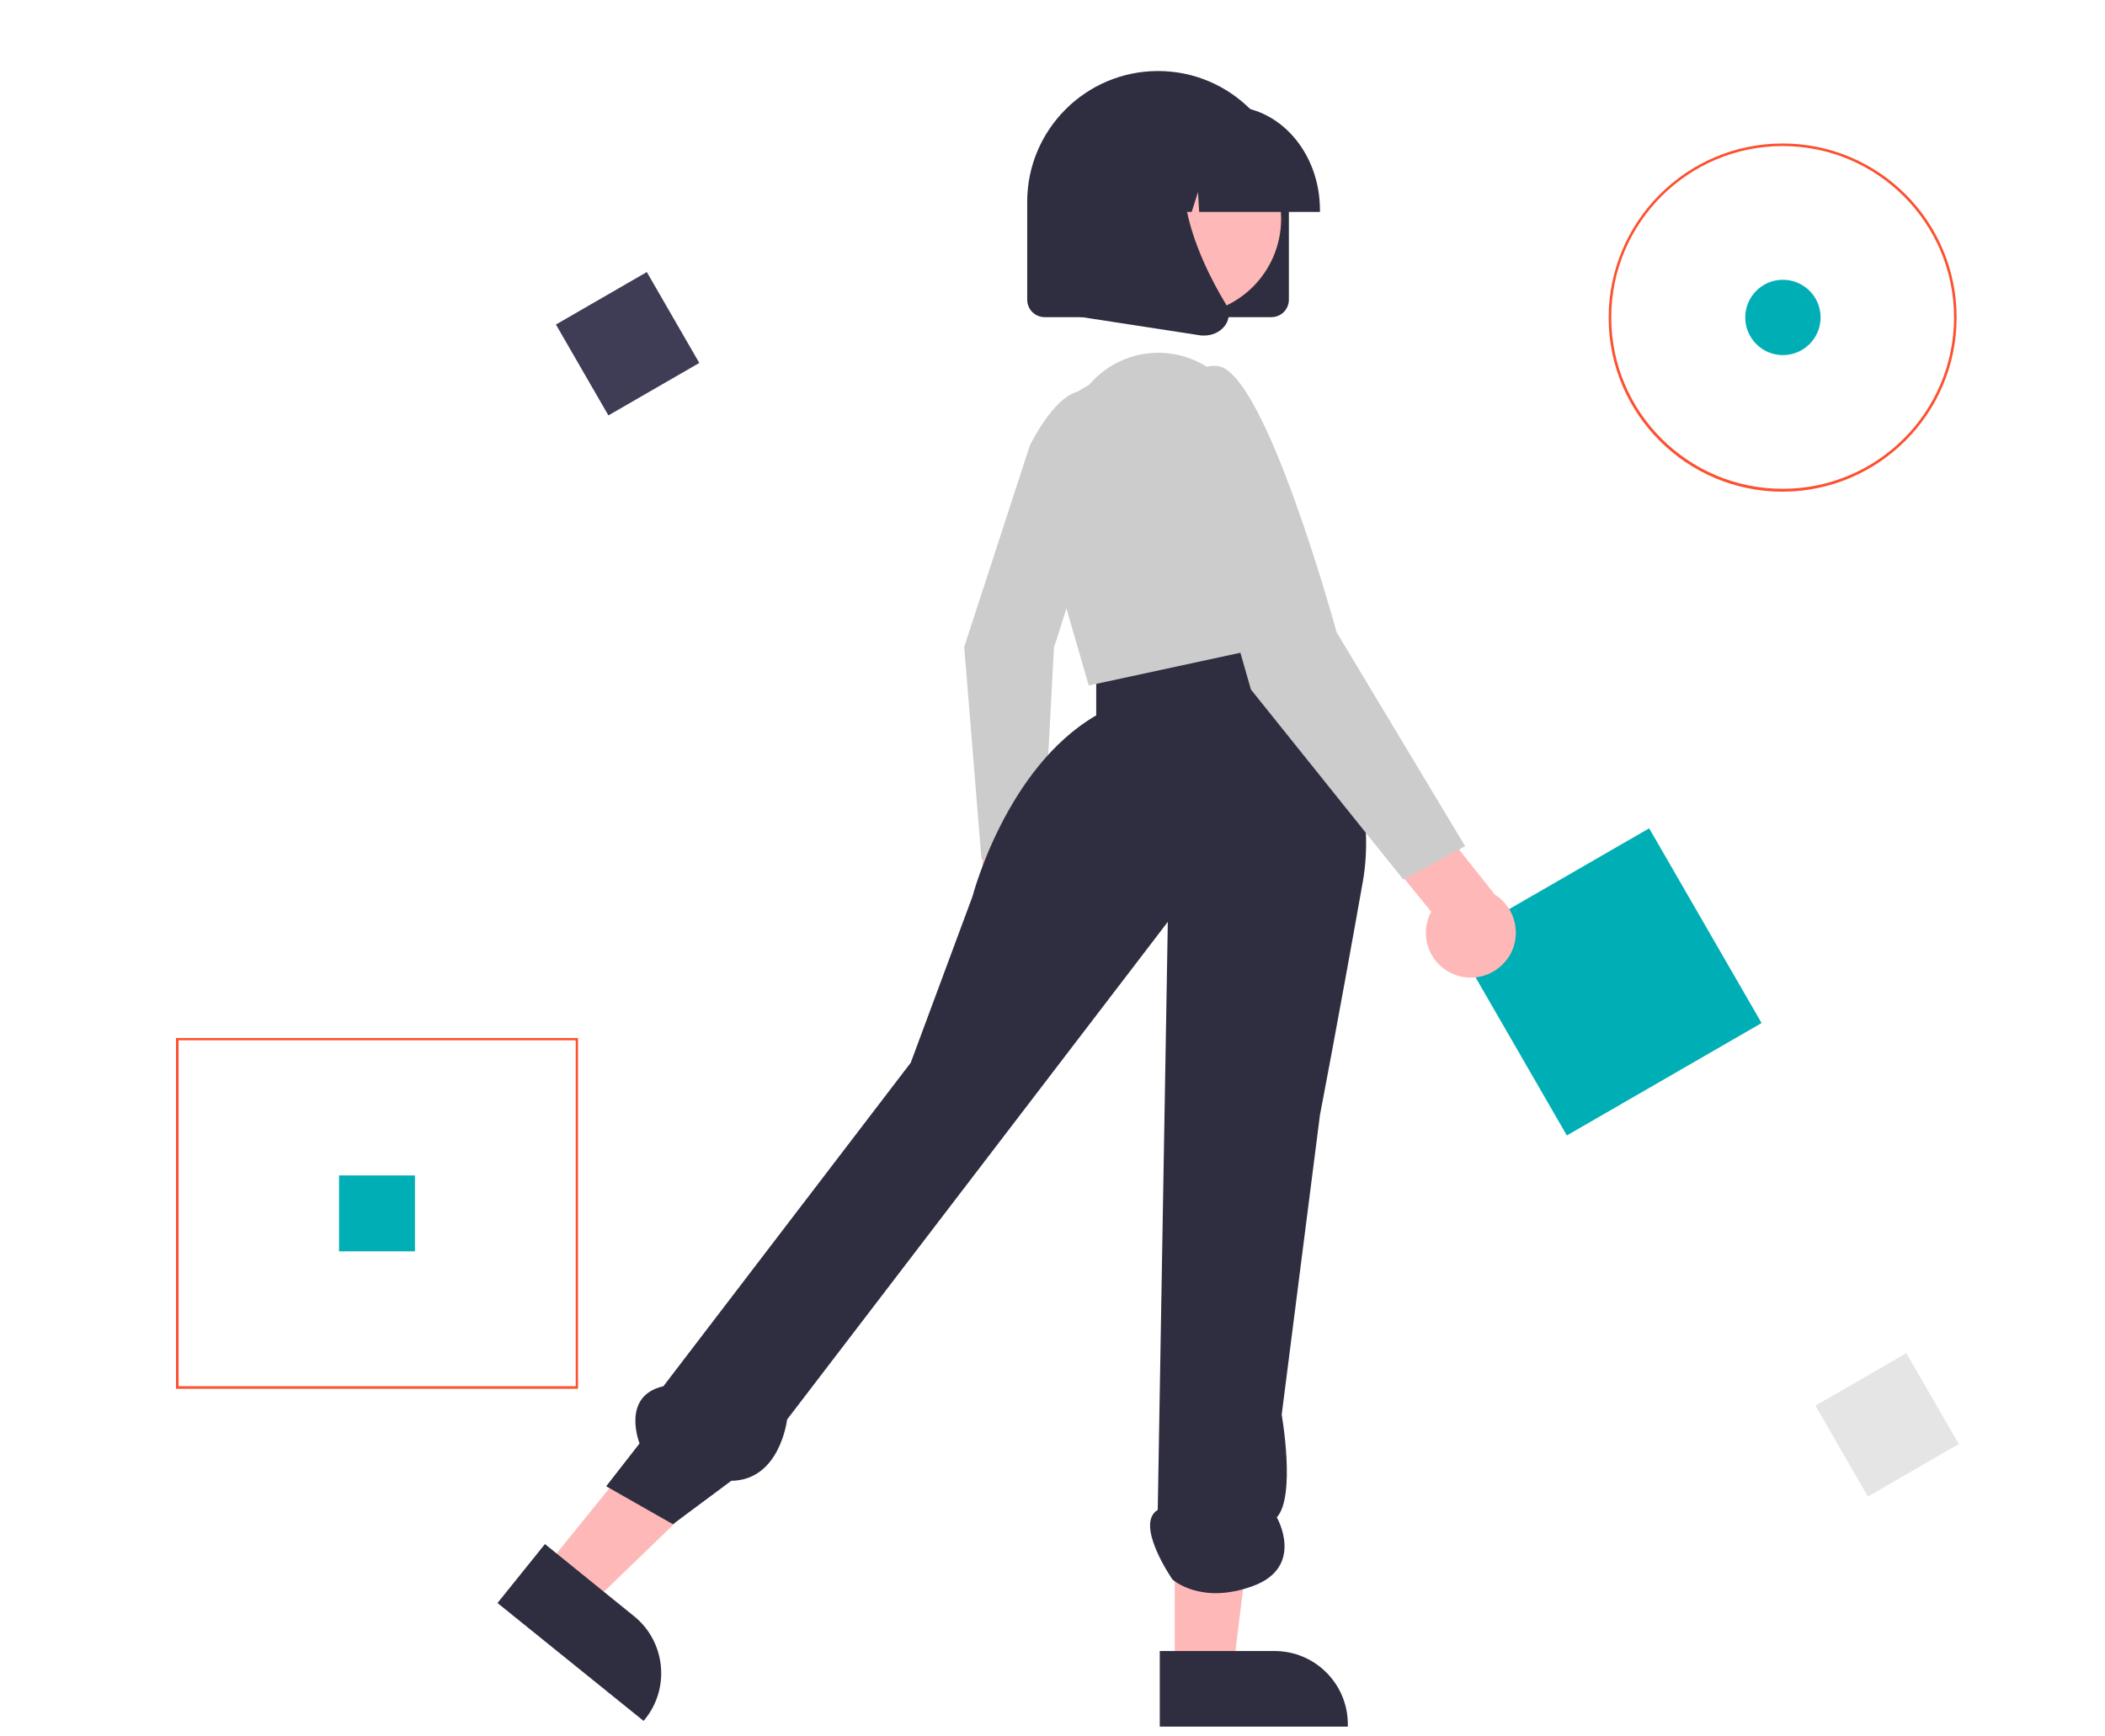 <?xml version="1.0" encoding="utf-8"?>
<!-- Generator: Adobe Illustrator 27.0.1, SVG Export Plug-In . SVG Version: 6.00 Build 0)  -->
<svg version="1.1" id="Layer_1" xmlns="http://www.w3.org/2000/svg" xmlns:xlink="http://www.w3.org/1999/xlink" x="0px" y="0px"
	 viewBox="0 0 732 603.8" style="enable-background:new 0 0 732 603.8;" xml:space="preserve">
<style type="text/css">
	.st0{fill:#FC5130;}
	.st1{fill:#3F3D56;}
	.st2{fill:#E5E5E5;}
	.st3{fill:#00AFB5;}
	.st4{fill:#FFB8B8;}
	.st5{fill:#CCCCCC;}
	.st6{fill:#2F2E41;}
</style>
<path class="st0" d="M201,483H61.2V361H201V483z M62.1,482.1h138.1V361.8H62.1V482.1z"/>
<path class="st0" d="M619.9,171c-33.4,0-60.5-27.1-60.5-60.5s27.1-60.6,60.5-60.6c33.4,0,60.5,27.1,60.5,60.5l0,0
	C680.4,143.8,653.3,170.9,619.9,171z M619.9,50.8c-32.9,0-59.6,26.7-59.6,59.6S587,170,619.9,170c32.9,0,59.6-26.7,59.6-59.6
	C679.5,77.5,652.8,50.8,619.9,50.8L619.9,50.8z"/>
<rect x="200" y="101.3" transform="matrix(0.866 -0.5 0.5 0.866 -30.533 125.14)" class="st1" width="36.5" height="36.5"/>
<rect x="638" y="477.3" transform="matrix(0.866 -0.5 0.5 0.866 -159.85 394.515)" class="st2" width="36.5" height="36.5"/>
<rect x="117.9" y="408.8" class="st3" width="26.4" height="26.4"/>
<circle class="st3" cx="620" cy="110.4" r="13.1"/>
<rect x="520.1" y="302.4" transform="matrix(0.866 -0.5 0.5 0.866 -95.846 325.346)" class="st3" width="78.2" height="78.2"/>
<path class="st4" d="M338.4,332c-4.6-5.9-3.5-14.4,2.4-19c0.6-0.5,1.3-0.9,2-1.3l-2.8-30.8l18.3-6.3l3.4,43.6c3.1,6.9,0,14.9-6.9,18
	C349,338.8,342.2,337,338.4,332L338.4,332z"/>
<path class="st5" d="M358.1,155c0,0,12.6-26.4,23.7-17.1s-15.3,87.3-15.3,87.3l-4,75.7l-21.2-2.1l-6-73.8L358.1,155z"/>
<polygon class="st4" points="189.4,545.4 205.2,558.2 261.9,503.5 238.6,484.6 "/>
<path class="st6" d="M189.5,537l31,25.1l0,0c10.9,8.8,12.6,24.9,3.8,35.8l-0.5,0.6l-50.8-41L189.5,537z"/>
<polygon class="st4" points="408.5,580.9 428.8,580.9 438.4,502.6 408.5,502.6 "/>
<path class="st6" d="M403.3,574.2h39.9l0,0c14.1,0,25.5,11.4,25.5,25.5v0.8h-65.4V574.2z"/>
<path class="st6" d="M444.1,214.1c0,0,38,46.3,29.8,92.6S459,387.8,459,387.8L445.7,492c0,0,5,28.4-1.7,35.7c0,0,9.9,17.2-8.3,23.9
	s-28-2.3-28-2.3s-13.3-19.2-5.1-24.2l3.5-204.5L273.7,493.7c0,0-2.4,21.1-19.4,21.3L234,530.1l-23.2-13.2l11.6-14.9
	c0,0-6.6-16.5,8.3-19.9l86-112.5l21.5-57.9c0,0,11.6-44.7,43-62.9v-19.4L444.1,214.1z"/>
<path class="st5" d="M378.7,133.9L378.7,133.9c10.4-12.3,28.3-14.8,41.6-5.9l1.4,0.9l0,0c14.7,16.6,24.6,36.9,28.5,58.8l6.2,33.9
	l-77.8,16.8l-18.2-62.9C355.7,159.1,363.4,141.6,378.7,133.9L378.7,133.9z"/>
<path class="st4" d="M506.5,339.2c-8.1-2.7-12.6-11.4-9.9-19.6c0.3-0.9,0.6-1.7,1.1-2.5l-22.4-27.5l13.4-17.7l31.1,39.2
	c7.3,4.6,9.5,14.2,5,21.5C520.8,338.8,513.3,341.5,506.5,339.2L506.5,339.2z"/>
<path class="st5" d="M411.8,158.7c0,0-5-33.1,11.6-31.4c16.6,1.7,41.4,92.6,41.4,92.6l44.7,74.4L488,305.9l-53-66.1L411.8,158.7z"/>
<path class="st6" d="M442.1,110.3h-78.8c-3.4,0-6.1-2.7-6.1-6.1v-34c0-25.1,20.4-45.5,45.5-45.5s45.5,20.4,45.5,45.5v34
	C448.2,107.6,445.5,110.3,442.1,110.3z"/>
<ellipse class="st4" cx="412.1" cy="76.1" rx="33.4" ry="33.4"/>
<path class="st6" d="M459,73.7h-42l-0.4-6.9l-2.2,6.9h-6.5L407.1,60l-4.3,13.7h-12.5V73c0-19.8,14.1-36,31.4-36h5.9
	c17.3,0,31.4,16.1,31.4,36V73.7z"/>
<path class="st6" d="M418.7,116.7c-0.5,0-1,0-1.5-0.1l-50-7.7v-52c0-11.1,9-20,20-20h35l-1.4,1.4c-18.9,19.3-4.7,50.6,5.5,67.5
	c1.5,2.5,1.3,5.7-0.7,7.9C424,115.6,421.4,116.7,418.7,116.7z"/>
</svg>
